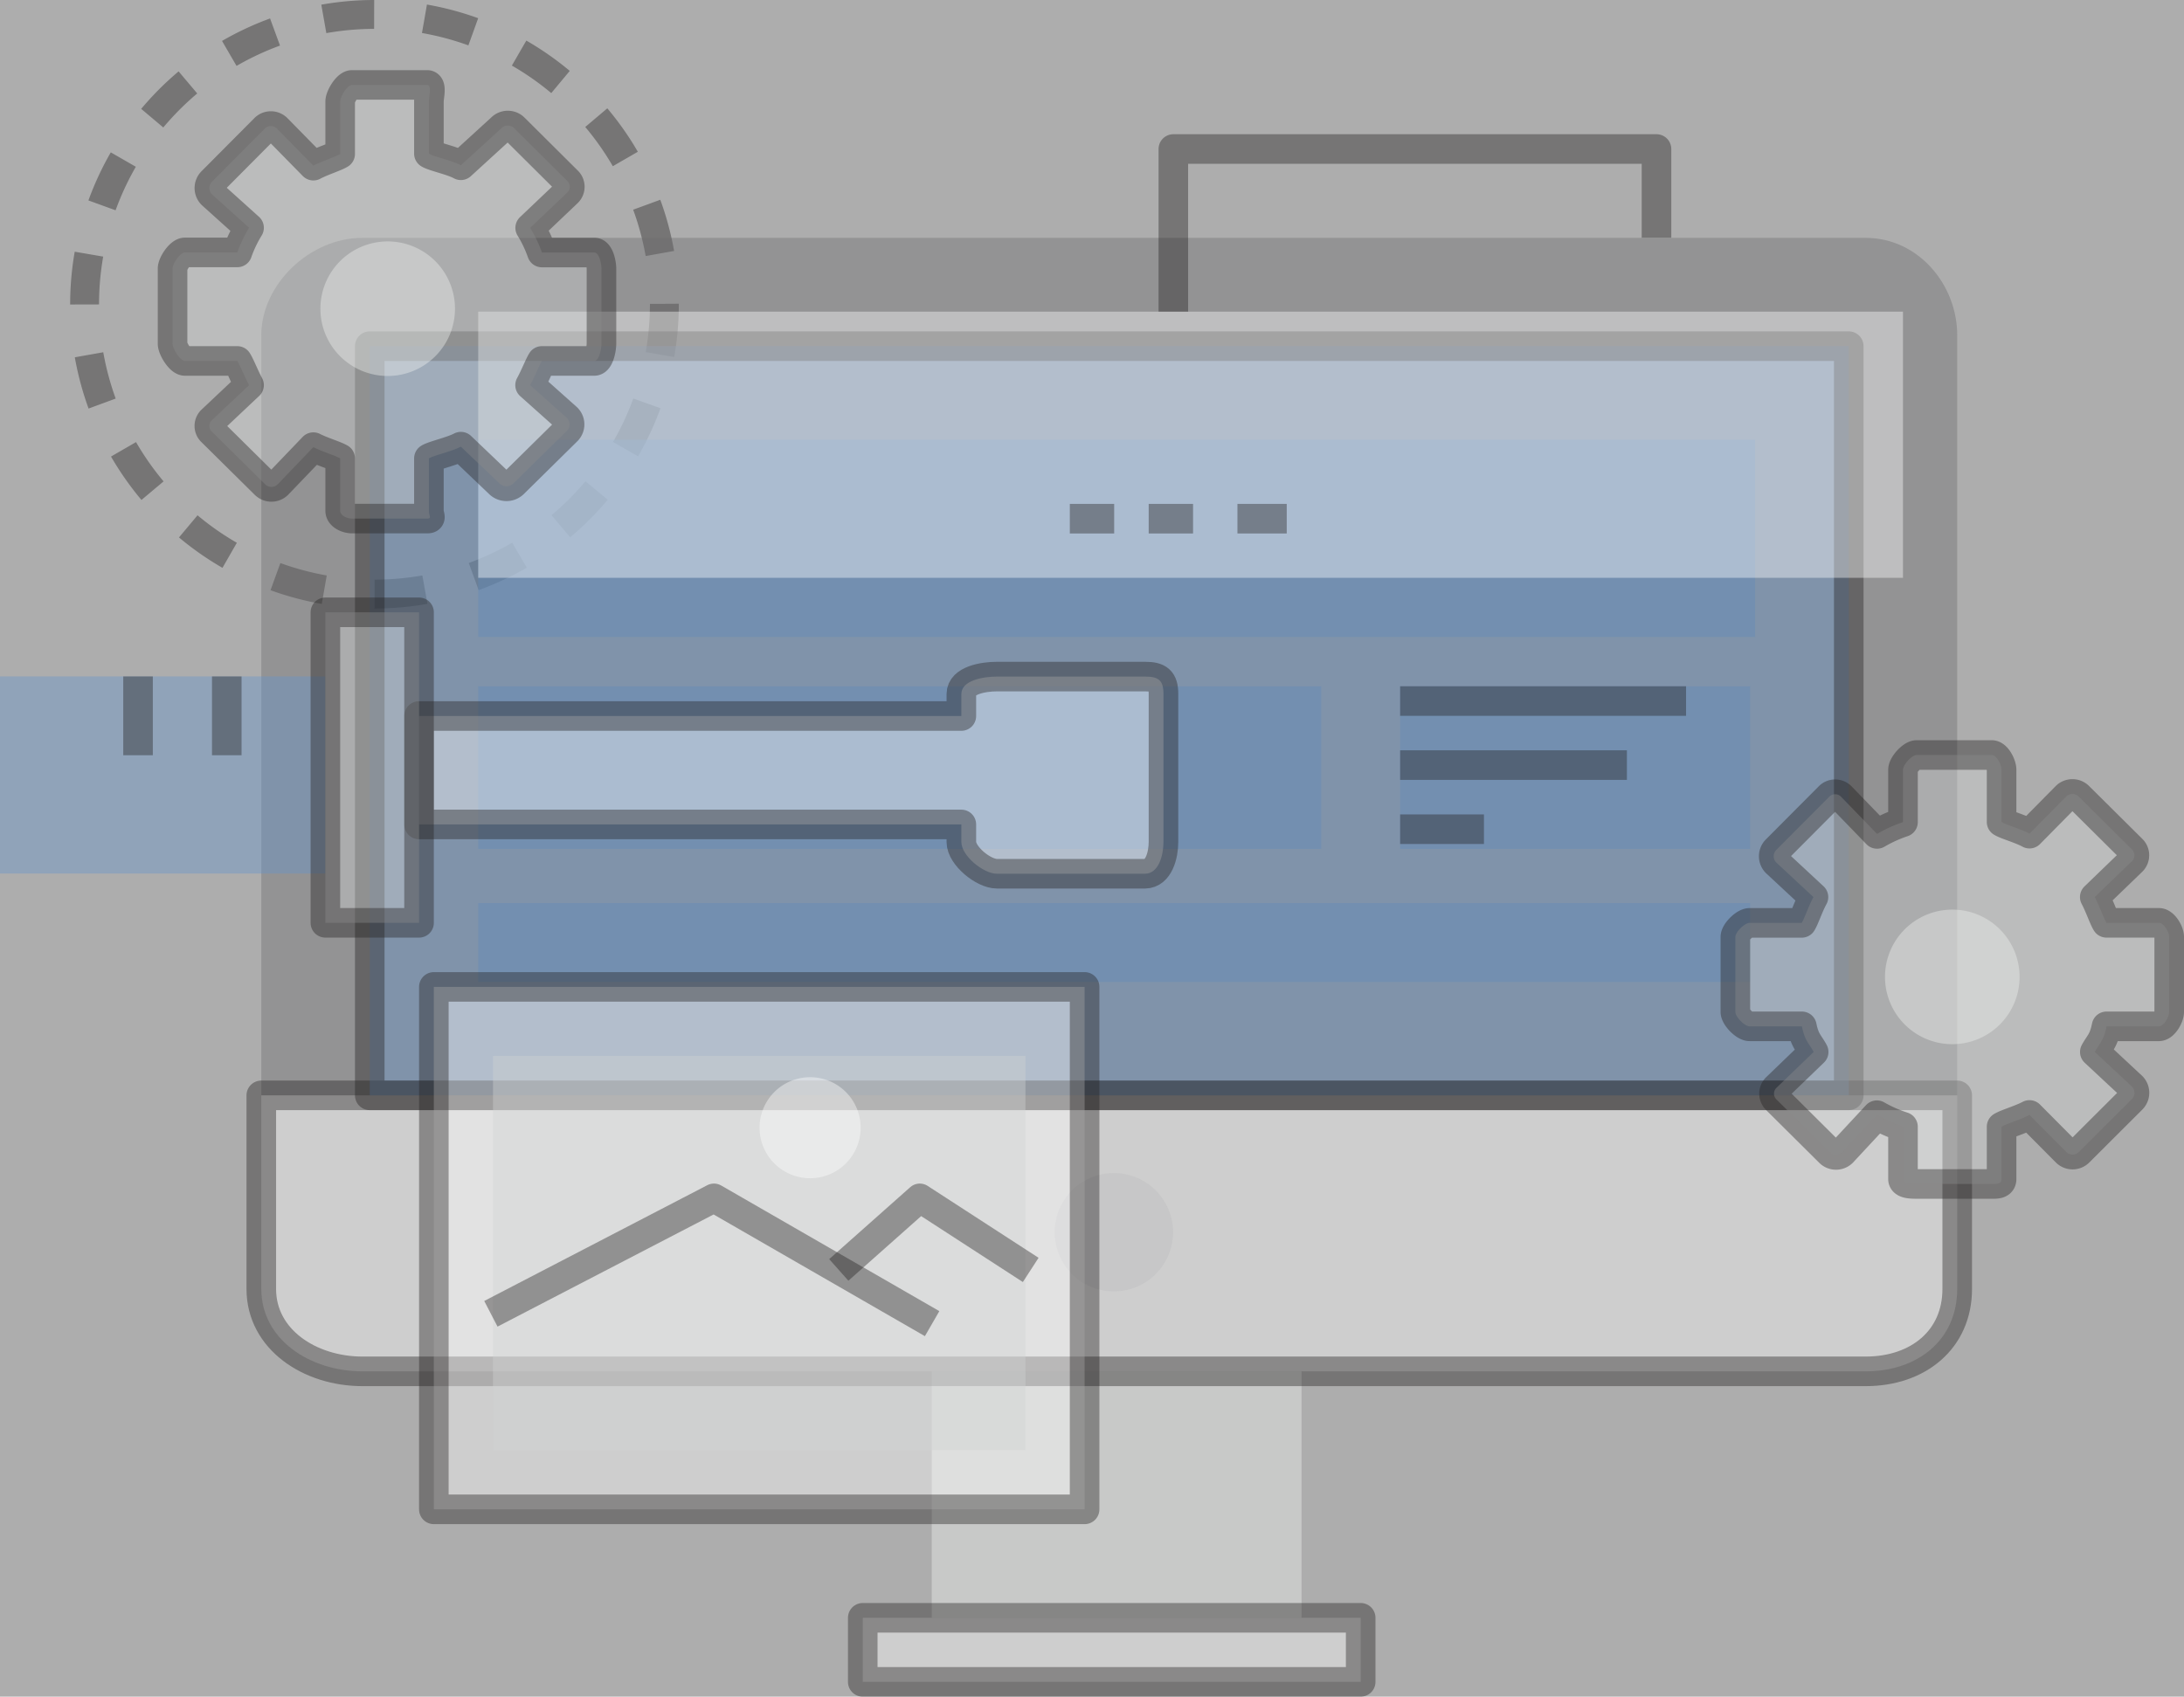 <svg xmlns="http://www.w3.org/2000/svg" viewBox="0 0 443 344.23" class="about-teacher-bgn"><rect x="0" y="0" width="443" height="344.23" fill="#333333" stroke="none"/><defs><style>.about-teacher-bgn {fill-opacity:0.4; stroke-opacity:0.4;}.cls-1,.cls-10,.cls-13{fill:none;}.cls-1,.cls-10,.cls-13,.cls-4,.cls-6,.cls-9{stroke:#242122;stroke-linejoin:round;}.cls-1,.cls-13{stroke-width:5.86px;}.cls-1{stroke-dasharray:10.26 10.26;}.cls-2{fill:#f1f2f1;}.cls-3{fill:#6d6d70;}.cls-11,.cls-4{fill:#fff;}.cls-10,.cls-4,.cls-6,.cls-9{stroke-width:6px;}.cls-5{fill:#bbbcbf;}.cls-6,.cls-8{fill:#6595cc;}.cls-7{fill:#5f8ab9;}.cls-12,.cls-9{fill:#d1d2d3;}</style></defs><title>Asset 2</title><g id="Layer_2" data-name="Layer 2"><g id="Слой_1" data-name="Слой 1"><path class="cls-1" d="M134.76,61.73A58.8,58.8,0,1,1,76,2.93,58.8,58.8,0,0,1,134.76,61.73Z"/><rect class="cls-2" x="189" y="278.23" width="75" height="50"/><path class="cls-3" d="M397,68c0-10.24-7.9-19.74-18.58-19.74H73.53C62.85,48.23,53,57.73,53,68V222.23H397Z"/><path class="cls-4" d="M53,222.23v39.29c0,10.24,9.85,16.71,20.53,16.71H378.42c10.68,0,18.58-6.47,18.58-16.71V222.23Z"/><path class="cls-5" d="M237.94,250a12,12,0,1,1-12-12A12,12,0,0,1,237.94,250Z"/><rect class="cls-4" x="175" y="328.23" width="101" height="13"/><rect class="cls-6" x="75" y="70.23" width="300" height="152"/><rect class="cls-7" x="97" y="89.23" width="259" height="40"/><rect class="cls-7" x="97" y="139.23" width="171" height="33"/><rect class="cls-7" x="284" y="139.23" width="71" height="33"/><rect class="cls-7" x="97" y="183.23" width="258" height="16"/><path class="cls-4" d="M236,170.8v-30c0-2.77-1-3.53-3.72-3.53H202.22c-2.76,0-7.22.76-7.22,3.53v4.47H85v22H195v3.57c0,2.77,4.46,6.43,7.22,6.43h30.06C235,177.23,236,173.57,236,170.8Z"/><rect class="cls-8" y="137.23" width="66" height="40"/><rect class="cls-9" x="66" y="124.23" width="19" height="63"/><line class="cls-10" x1="46" y1="153.23" x2="46" y2="137.23"/><line class="cls-10" x1="28" y1="153.23" x2="28" y2="137.23"/><rect class="cls-11" x="97" y="63.23" width="289" height="54"/><line class="cls-10" x1="217" y1="105.23" x2="226" y2="105.23"/><line class="cls-10" x1="233" y1="105.23" x2="242" y2="105.23"/><line class="cls-10" x1="251" y1="105.23" x2="261" y2="105.23"/><polyline class="cls-10" points="238 63.23 238 30.23 336 30.23 336 48.23"/><path class="cls-9" d="M87,103.64V93c1-.61,4.66-1.41,6.48-2.38l7.87,7.51a2.05,2.05,0,0,0,2.76,0L115,87.39a1.81,1.81,0,0,0,0-2.57l-7.48-6.68c1-1.82,1.79-3.91,2.4-4.91h10.62c1,0,1.46-2.49,1.46-3.5V54.52c0-1-.45-3.29-1.46-3.29H109.92a25.64,25.64,0,0,0-2.38-5l7.51-7.14a1.61,1.61,0,0,0,0-2.39L104.29,26a1.81,1.81,0,0,0-2.57,0l-8.24,7.53c-1.82-1-5.48-1.74-6.48-2.36V20.61c0-1,.64-3.38-.36-3.38H71.42c-1,0-2.42,2.38-2.42,3.38V31.23c-1,.62-3.63,1.42-5.44,2.38l-7.36-7.5a1.73,1.73,0,0,0-2.51,0L43,36.86a1.83,1.83,0,0,0,0,2.58l7.52,6.77a26.23,26.23,0,0,0-2.38,5H37.52c-1,0-2.52,2.28-2.52,3.29V69.73c0,1,1.51,3.5,2.52,3.5H48.13c.62,1,1.42,3.09,2.39,4.91L43,85.23a1.57,1.57,0,0,0,0,2.37L53.77,98.25a1.8,1.8,0,0,0,2.57,0l7.22-7.53C65.37,91.64,68,92.41,69,93v10.62c0,1,1.42,1.59,2.42,1.59H86.64C87.64,105.23,87,104.65,87,103.64Z"/><path class="cls-2" d="M78.64,76.28A13.65,13.65,0,1,1,92.29,62.63,13.65,13.65,0,0,1,78.64,76.28Z"/><path class="cls-9" d="M406,239.21V228.6c1-.62,3.84-1.42,5.66-2.39l7.46,7.51a1.8,1.8,0,0,0,2.56,0L432.42,223a1.81,1.81,0,0,0,0-2.57l-7.51-7c1-1.82,1.77-2.2,2.38-5.2H437.9c1,0,2.1-1.92,2.1-2.93V190.09c0-1-1.09-2.86-2.1-2.86H427.28c-.61-1-1.41-3.41-2.38-5.23l7.51-7.25a1.68,1.68,0,0,0,0-2.45l-10.76-10.68a1.8,1.8,0,0,0-2.57,0l-7.42,7.52c-1.82-1-4.66-1.75-5.66-2.37V156.18c0-1-1-3-2-3H388.78c-1,0-2.78,2-2.78,3V166.8a28.08,28.08,0,0,0-5.26,2.39l-7.27-7.51a1.67,1.67,0,0,0-2.46,0l-10.7,10.75a1.83,1.83,0,0,0,0,2.58l7.53,7c-1,1.82-1.77,4.23-2.38,5.23H354.88c-1,0-2.88,1.86-2.88,2.86V205.3c0,1,1.87,2.93,2.88,2.93h10.61c.61,3,1.42,3.38,2.39,5.2l-7.51,7.24a1.65,1.65,0,0,0,0,2.43l10.76,10.69a1.82,1.82,0,0,0,2.57,0l7-7.53A28,28,0,0,0,386,228.6v10.61c0,1,1.78,1,2.78,1H404C405,240.23,406,240.22,406,239.21Z"/><path class="cls-2" d="M396,211.85a13.65,13.65,0,1,1,13.65-13.65A13.65,13.65,0,0,1,396,211.85Z"/><rect class="cls-4" x="88" y="200.23" width="132" height="106"/><rect class="cls-12" x="100" y="214.23" width="108" height="80"/><polyline class="cls-13" points="99.57 266.55 144.82 243.06 189.07 268.55"/><polyline class="cls-13" points="170.14 257.65 186.57 243.06 209.07 257.65"/><path class="cls-11" d="M174.57,228.8a10.25,10.25,0,1,1-10.25-10.25A10.25,10.25,0,0,1,174.57,228.8Z"/><line class="cls-10" x1="284" y1="142.23" x2="342" y2="142.23"/><line class="cls-10" x1="284" y1="155.23" x2="330" y2="155.23"/><line class="cls-10" x1="284" y1="168.23" x2="301" y2="168.23"/></g></g></svg>